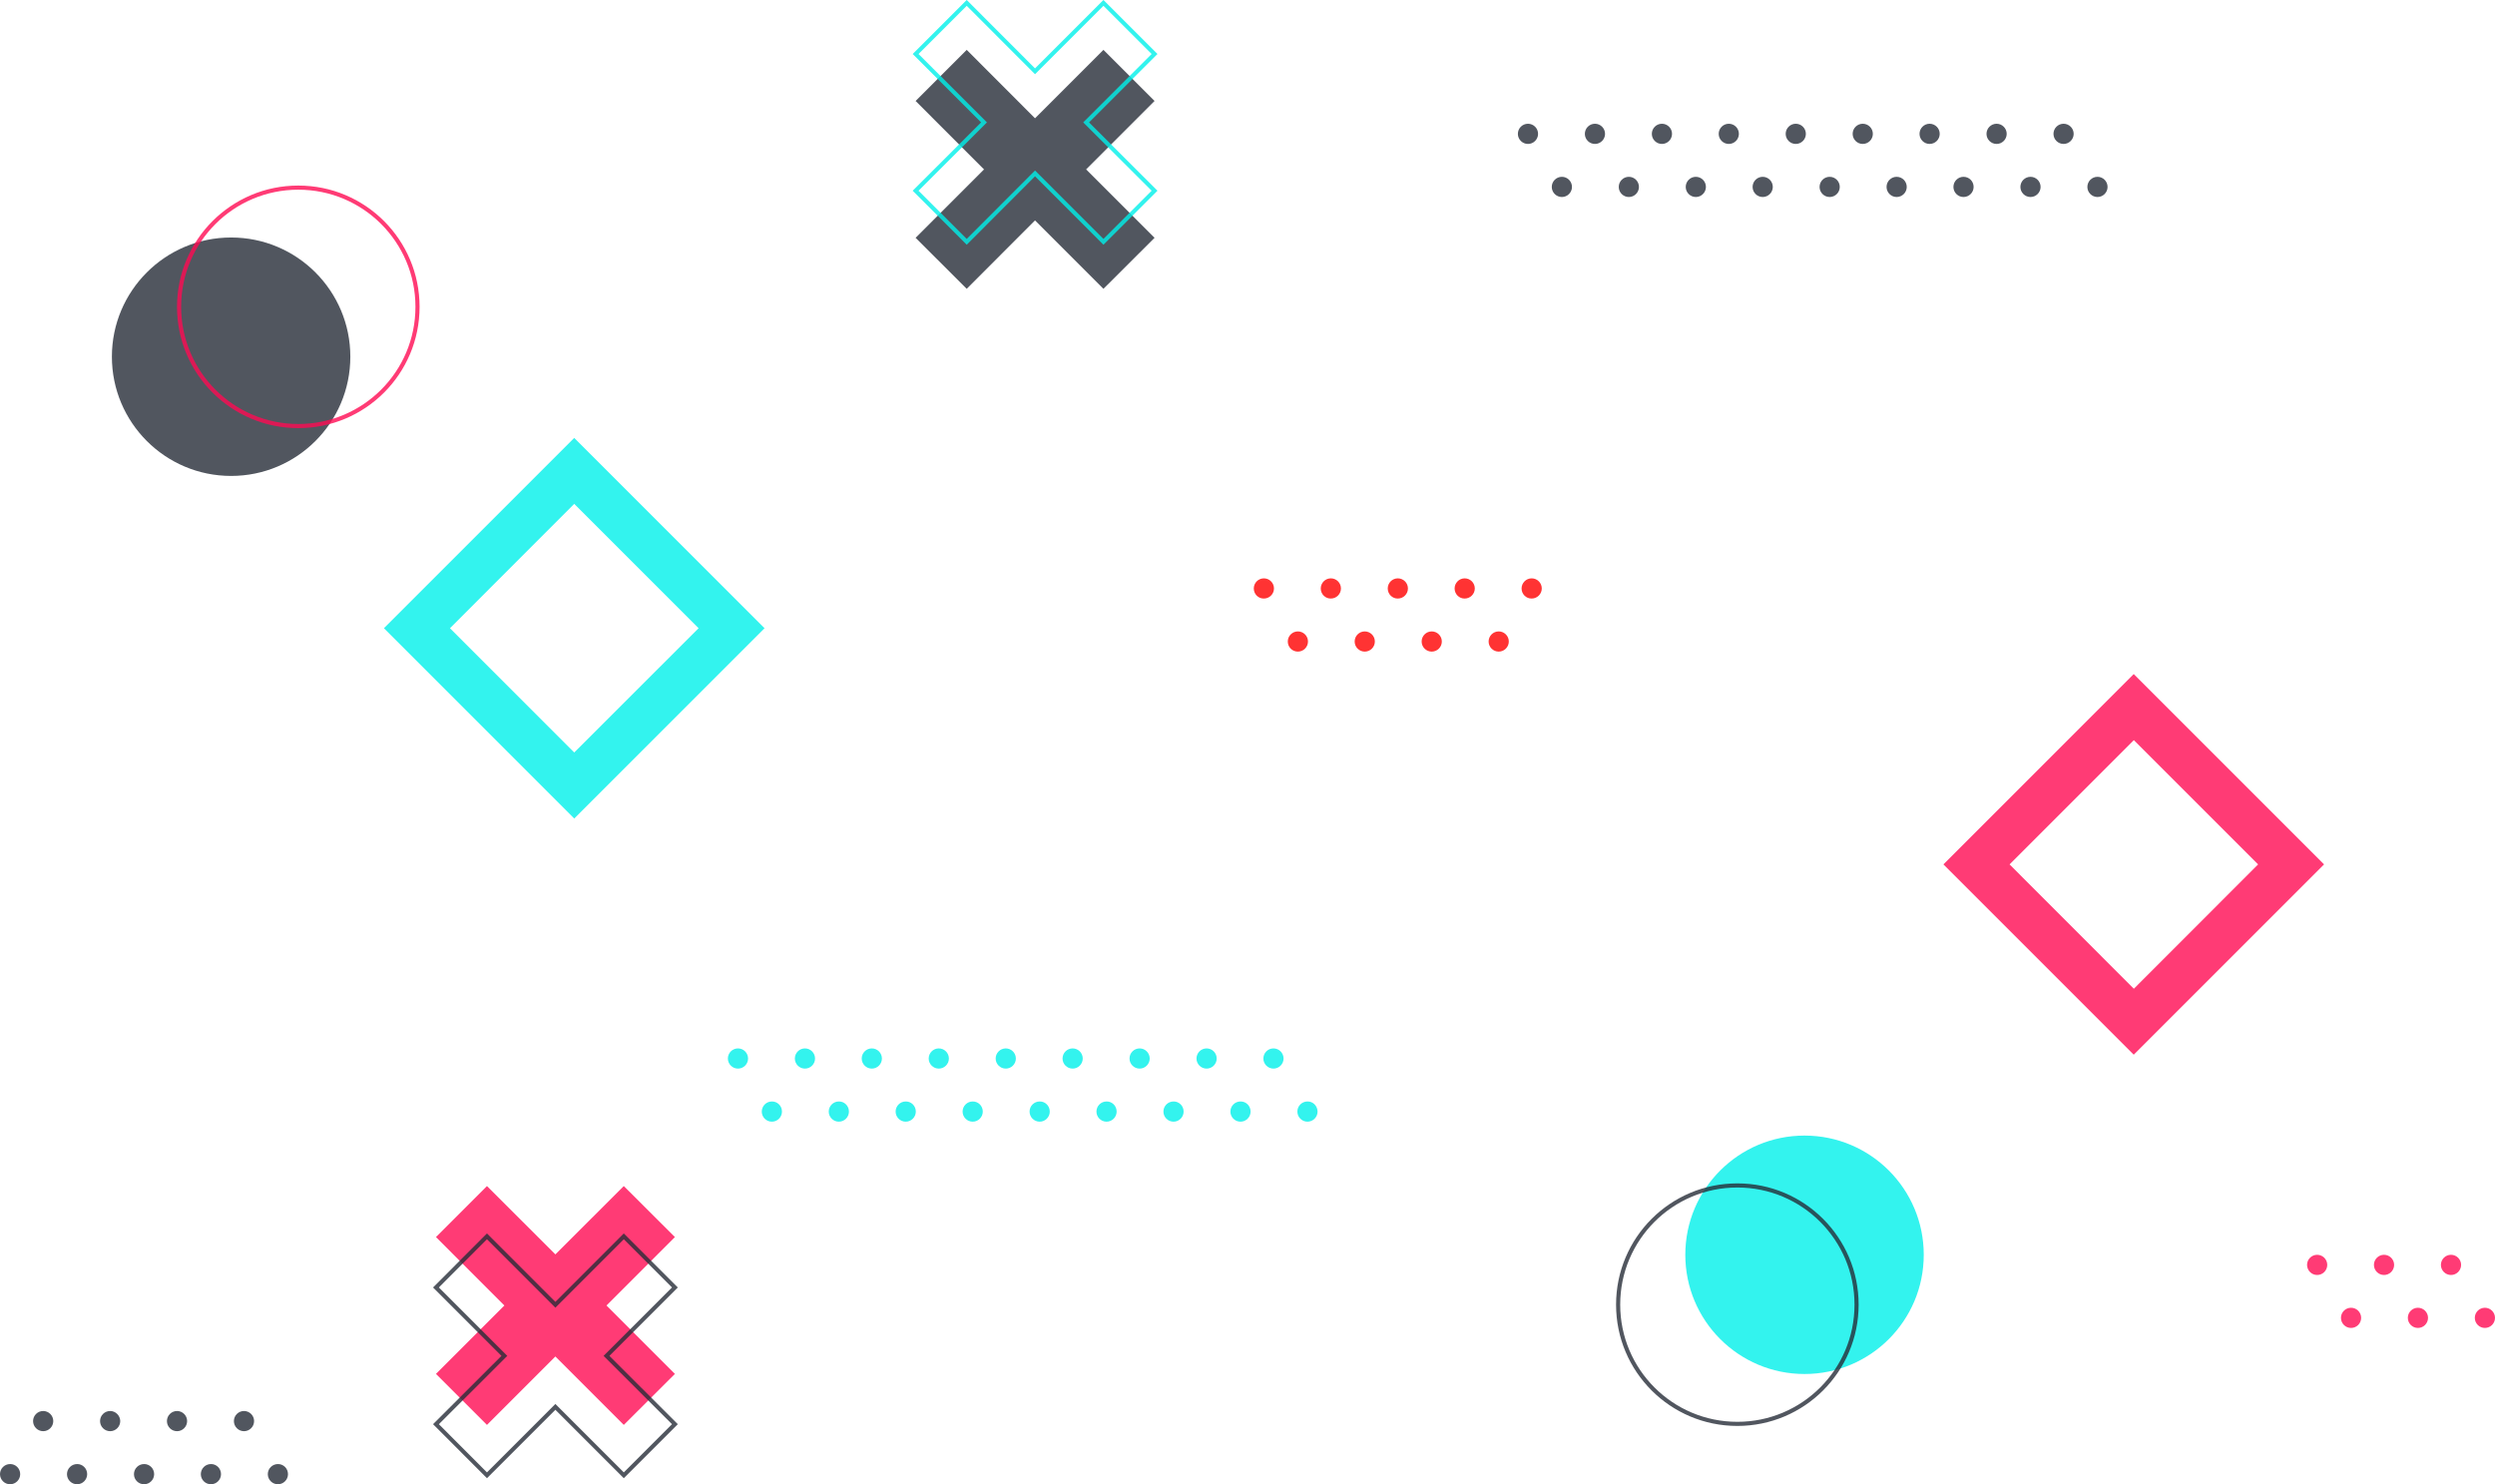 <?xml version="1.0" encoding="utf-8"?>
<!-- Generator: Adobe Illustrator 26.2.1, SVG Export Plug-In . SVG Version: 6.00 Build 0)  -->
<svg version="1.1" id="Layer_1" xmlns="http://www.w3.org/2000/svg" xmlns:xlink="http://www.w3.org/1999/xlink" x="0px" y="0px"
	 viewBox="0 0 2421.4 1440.5" style="enable-background:new 0 0 2421.4 1440.5;" xml:space="preserve">
<style type="text/css">
	.st0{opacity:0.8;fill:#262C38;enable-background:new    ;}
	.st1{opacity:0.8;fill:none;stroke:#FF0B53;stroke-width:4;stroke-miterlimit:10;enable-background:new    ;}
	.st2{opacity:0.8;fill:#00F0E9;enable-background:new    ;}
	.st3{opacity:0.8;fill:none;stroke:#262C38;stroke-width:4;stroke-miterlimit:10;enable-background:new    ;}
	.st4{opacity:0.8;fill:#FF0B53;enable-background:new    ;}
	.st5{opacity:0.8;fill:none;stroke:#00F0E9;stroke-width:4;stroke-miterlimit:10;enable-background:new    ;}
	.st6{opacity:0.8;fill:#FF0000;enable-background:new    ;}
</style>
<path class="st0" d="M340,346.2c0,63.9-51.8,115.7-115.7,115.7s-115.7-51.8-115.7-115.7s51.8-115.7,115.7-115.7
	C288.2,230.5,340,282.3,340,346.2L340,346.2z"/>
<path class="st1" d="M405.2,297.8c0,63.9-51.8,115.7-115.7,115.7s-115.7-51.8-115.7-115.7s51.8-115.7,115.7-115.7
	C353.4,182.1,405.2,233.9,405.2,297.8L405.2,297.8z"/>
<path class="st2" d="M1635.6,1217.8c0-63.9,51.8-115.7,115.7-115.7s115.7,51.8,115.7,115.7c0,63.9-51.8,115.7-115.7,115.7l0,0
	C1687.4,1333.5,1635.6,1281.7,1635.6,1217.8z"/>
<path class="st3" d="M1570.4,1266.2c0-63.9,51.8-115.7,115.7-115.7s115.7,51.8,115.7,115.7c0,63.9-51.8,115.7-115.7,115.7l0,0
	C1622.2,1381.9,1570.4,1330.1,1570.4,1266.2L1570.4,1266.2z"/>
<path class="st4" d="M2191.5,838.9l-120.6,120.7l-120.6-120.7l120.6-120.6L2191.5,838.9z M1886.1,838.9l184.7,184.7l184.7-184.7
	l-184.7-184.7L1886.1,838.9z"/>
<path class="st2" d="M678,609.7L557.3,730.3L436.7,609.7L557.3,489L678,609.7z M372.6,609.7l184.7,184.7L742,609.7L557.3,425
	L372.6,609.7L372.6,609.7z"/>
<polygon class="st0" points="1070.9,48.4 1004.5,114.8 938.2,48.4 888.6,98 955,164.4 888.6,230.8 938.2,280.3 1004.5,213.9 
	1070.9,280.3 1120.5,230.8 1054.1,164.4 1120.5,98 "/>
<polygon class="st5" points="1070.9,2.8 1004.5,69.2 938.2,2.8 888.6,52.4 955,118.8 888.6,185.1 938.2,234.7 1004.5,168.3 
	1070.9,234.7 1120.5,185.1 1054.1,118.8 1120.5,52.4 "/>
<polygon class="st4" points="605.4,1151.1 539,1217.4 472.6,1151.1 423.1,1200.6 489.5,1267 423.1,1333.4 472.6,1382.9 539,1316.5 
	605.4,1382.9 655,1333.4 588.6,1267 655,1200.6 "/>
<polygon class="st3" points="605.4,1199.9 539,1266.3 472.6,1199.9 423.1,1249.5 489.5,1315.9 423.1,1382.2 472.6,1431.8 
	539,1365.4 605.4,1431.8 655,1382.2 588.6,1315.9 655,1249.5 "/>
<path class="st0" d="M1492.7,129.9c0,5.4-4.4,9.8-9.8,9.8s-9.8-4.4-9.8-9.8c0-5.4,4.4-9.8,9.8-9.8
	C1488.3,120.1,1492.7,124.5,1492.7,129.9L1492.7,129.9z"/>
<path class="st0" d="M1557.7,129.9c0,5.4-4.4,9.8-9.8,9.8s-9.8-4.4-9.8-9.8c0-5.4,4.4-9.8,9.8-9.8
	C1553.3,120.1,1557.7,124.5,1557.7,129.9L1557.7,129.9z"/>
<path class="st0" d="M1622.7,129.9c0,5.4-4.4,9.8-9.8,9.8s-9.8-4.4-9.8-9.8c0-5.4,4.4-9.8,9.8-9.8
	C1618.3,120.1,1622.7,124.5,1622.7,129.9L1622.7,129.9z"/>
<path class="st0" d="M1687.6,129.9c0,5.4-4.4,9.8-9.8,9.8s-9.8-4.4-9.8-9.8c0-5.4,4.4-9.8,9.8-9.8
	C1683.2,120.1,1687.6,124.5,1687.6,129.9L1687.6,129.9z"/>
<path class="st0" d="M1752.6,129.9c0,5.4-4.4,9.8-9.8,9.8s-9.8-4.4-9.8-9.8c0-5.4,4.4-9.8,9.8-9.8l0,0
	C1748.2,120.1,1752.6,124.5,1752.6,129.9L1752.6,129.9z"/>
<path class="st0" d="M1817.6,129.9c0,5.4-4.4,9.8-9.8,9.8s-9.8-4.4-9.8-9.8c0-5.4,4.4-9.8,9.8-9.8l0,0
	C1813.2,120.1,1817.6,124.5,1817.6,129.9L1817.6,129.9z"/>
<path class="st0" d="M1882.5,129.9c0,5.4-4.4,9.8-9.8,9.8s-9.8-4.4-9.8-9.8c0-5.4,4.4-9.8,9.8-9.8l0,0
	C1878.1,120.1,1882.5,124.5,1882.5,129.9z"/>
<path class="st0" d="M1947.5,129.9c0,5.4-4.4,9.8-9.8,9.8s-9.8-4.4-9.8-9.8c0-5.4,4.4-9.8,9.8-9.8l0,0
	C1943.1,120.1,1947.5,124.5,1947.5,129.9z"/>
<path class="st0" d="M2012.5,129.9c0,5.4-4.4,9.8-9.8,9.8s-9.8-4.4-9.8-9.8c0-5.4,4.4-9.8,9.8-9.8l0,0
	C2008.1,120.1,2012.5,124.5,2012.5,129.9z"/>
<path class="st0" d="M1525.6,181.4c0,5.4-4.4,9.8-9.8,9.8s-9.8-4.4-9.8-9.8s4.4-9.8,9.8-9.8l0,0
	C1521.2,171.6,1525.6,176,1525.6,181.4L1525.6,181.4z"/>
<path class="st0" d="M1590.6,181.4c0,5.4-4.4,9.8-9.8,9.8s-9.8-4.4-9.8-9.8s4.4-9.8,9.8-9.8l0,0
	C1586.2,171.6,1590.6,176,1590.6,181.4L1590.6,181.4z"/>
<path class="st0" d="M1655.6,181.4c0,5.4-4.4,9.8-9.8,9.8s-9.8-4.4-9.8-9.8s4.4-9.8,9.8-9.8l0,0
	C1651.2,171.6,1655.6,176,1655.6,181.4z"/>
<path class="st0" d="M1720.5,181.4c0,5.4-4.4,9.8-9.8,9.8s-9.8-4.4-9.8-9.8c0-5.4,4.4-9.8,9.8-9.8
	C1716.1,171.6,1720.5,176,1720.5,181.4L1720.5,181.4z"/>
<path class="st0" d="M1785.5,181.4c0,5.4-4.4,9.8-9.8,9.8s-9.8-4.4-9.8-9.8c0-5.4,4.4-9.8,9.8-9.8
	C1781.1,171.6,1785.5,176,1785.5,181.4L1785.5,181.4z"/>
<path class="st0" d="M1850.5,181.4c0,5.4-4.4,9.8-9.8,9.8s-9.8-4.4-9.8-9.8c0-5.4,4.4-9.8,9.8-9.8
	C1846.1,171.6,1850.5,176,1850.5,181.4L1850.5,181.4z"/>
<path class="st0" d="M1915.4,181.4c0,5.4-4.4,9.8-9.8,9.8s-9.8-4.4-9.8-9.8c0-5.4,4.4-9.8,9.8-9.8
	C1911.1,171.6,1915.4,176,1915.4,181.4L1915.4,181.4z"/>
<path class="st0" d="M1980.4,181.4c0,5.4-4.4,9.8-9.8,9.8s-9.8-4.4-9.8-9.8c0-5.4,4.4-9.8,9.8-9.8
	C1976,171.6,1980.4,176,1980.4,181.4L1980.4,181.4z"/>
<path class="st0" d="M2045.4,181.4c0,5.4-4.4,9.8-9.8,9.8s-9.8-4.4-9.8-9.8c0-5.4,4.4-9.8,9.8-9.8
	C2041,171.6,2045.4,176,2045.4,181.4L2045.4,181.4z"/>
<path class="st2" d="M726,1027.3c0,5.4-4.4,9.8-9.8,9.8s-9.8-4.4-9.8-9.8s4.4-9.8,9.8-9.8l0,0C721.6,1017.5,726,1021.9,726,1027.3z"
	/>
<path class="st2" d="M791,1027.3c0,5.4-4.4,9.8-9.8,9.8s-9.8-4.4-9.8-9.8s4.4-9.8,9.8-9.8l0,0C786.6,1017.5,791,1021.9,791,1027.3z"
	/>
<path class="st2" d="M855.9,1027.3c0,5.4-4.4,9.8-9.8,9.8s-9.8-4.4-9.8-9.8s4.4-9.8,9.8-9.8l0,0
	C851.5,1017.5,855.9,1021.9,855.9,1027.3z"/>
<path class="st2" d="M920.9,1027.3c0,5.4-4.4,9.8-9.8,9.8s-9.8-4.4-9.8-9.8s4.4-9.8,9.8-9.8l0,0
	C916.5,1017.5,920.9,1021.9,920.9,1027.3z"/>
<path class="st2" d="M985.9,1027.3c0,5.4-4.4,9.8-9.8,9.8c-5.4,0-9.8-4.4-9.8-9.8s4.4-9.8,9.8-9.8l0,0
	C981.5,1017.5,985.9,1021.9,985.9,1027.3z"/>
<path class="st2" d="M1050.8,1027.3c0,5.4-4.4,9.8-9.8,9.8s-9.8-4.4-9.8-9.8s4.4-9.8,9.8-9.8
	C1046.4,1017.5,1050.8,1021.9,1050.8,1027.3L1050.8,1027.3z"/>
<path class="st2" d="M1115.8,1027.3c0,5.4-4.4,9.8-9.8,9.8s-9.8-4.4-9.8-9.8s4.4-9.8,9.8-9.8l0,0
	C1111.4,1017.5,1115.8,1021.9,1115.8,1027.3L1115.8,1027.3z"/>
<path class="st2" d="M1180.8,1027.3c0,5.4-4.4,9.8-9.8,9.8s-9.8-4.4-9.8-9.8s4.4-9.8,9.8-9.8l0,0
	C1176.4,1017.5,1180.8,1021.9,1180.8,1027.3L1180.8,1027.3z"/>
<path class="st2" d="M1245.7,1027.3c0,5.4-4.4,9.8-9.8,9.8s-9.8-4.4-9.8-9.8s4.4-9.8,9.8-9.8l0,0
	C1241.3,1017.5,1245.7,1021.9,1245.7,1027.3z"/>
<path class="st2" d="M758.9,1078.8c0,5.4-4.4,9.8-9.8,9.8s-9.8-4.4-9.8-9.8s4.4-9.8,9.8-9.8l0,0
	C754.5,1068.9,758.9,1073.3,758.9,1078.8z"/>
<path class="st2" d="M823.9,1078.8c0,5.4-4.4,9.8-9.8,9.8c-5.4,0-9.8-4.4-9.8-9.8s4.4-9.8,9.8-9.8l0,0
	C819.5,1068.9,823.9,1073.3,823.9,1078.8z"/>
<path class="st2" d="M888.8,1078.8c0,5.4-4.4,9.8-9.8,9.8s-9.8-4.4-9.8-9.8s4.4-9.8,9.8-9.8l0,0
	C884.4,1068.9,888.8,1073.3,888.8,1078.8z"/>
<path class="st2" d="M953.8,1078.8c0,5.4-4.4,9.8-9.8,9.8c-5.4,0-9.8-4.4-9.8-9.8s4.4-9.8,9.8-9.8l0,0
	C949.4,1068.9,953.8,1073.3,953.8,1078.8z"/>
<path class="st2" d="M1018.8,1078.8c0,5.4-4.4,9.8-9.8,9.8s-9.8-4.4-9.8-9.8s4.4-9.8,9.8-9.8
	C1014.4,1068.9,1018.8,1073.3,1018.8,1078.8z"/>
<path class="st2" d="M1083.7,1078.8c0,5.4-4.4,9.8-9.8,9.8s-9.8-4.4-9.8-9.8s4.4-9.8,9.8-9.8
	C1079.3,1068.9,1083.7,1073.3,1083.7,1078.8z"/>
<path class="st2" d="M1148.7,1078.8c0,5.4-4.4,9.8-9.8,9.8s-9.8-4.4-9.8-9.8s4.4-9.8,9.8-9.8
	C1144.3,1068.9,1148.7,1073.3,1148.7,1078.8z"/>
<path class="st2" d="M1213.7,1078.8c0,5.4-4.4,9.8-9.8,9.8s-9.8-4.4-9.8-9.8s4.4-9.8,9.8-9.8
	C1209.3,1068.9,1213.7,1073.3,1213.7,1078.8z"/>
<path class="st2" d="M1278.7,1078.8c0,5.4-4.4,9.8-9.8,9.8s-9.8-4.4-9.8-9.8s4.4-9.8,9.8-9.8
	C1274.3,1068.9,1278.6,1073.3,1278.7,1078.8z"/>
<path class="st4" d="M2258.6,1227.6c0,5.4-4.4,9.8-9.8,9.8s-9.8-4.4-9.8-9.8s4.4-9.8,9.8-9.8S2258.6,1222.2,2258.6,1227.6
	L2258.6,1227.6z"/>
<path class="st4" d="M2323.5,1227.6c0,5.4-4.4,9.8-9.8,9.8s-9.8-4.4-9.8-9.8s4.4-9.8,9.8-9.8S2323.5,1222.2,2323.5,1227.6
	L2323.5,1227.6z"/>
<path class="st4" d="M2388.5,1227.6c0,5.4-4.4,9.8-9.8,9.8s-9.8-4.4-9.8-9.8s4.4-9.8,9.8-9.8S2388.5,1222.2,2388.5,1227.6
	L2388.5,1227.6z"/>
<path class="st4" d="M2291.5,1279c0,5.4-4.4,9.8-9.8,9.8c-5.4,0-9.8-4.4-9.8-9.8s4.4-9.8,9.8-9.8S2291.5,1273.6,2291.5,1279
	L2291.5,1279z"/>
<path class="st4" d="M2356.4,1279c0,5.4-4.4,9.8-9.8,9.8c-5.4,0-9.8-4.4-9.8-9.8s4.4-9.8,9.8-9.8S2356.4,1273.6,2356.4,1279
	L2356.4,1279z"/>
<path class="st4" d="M2421.4,1279c0,5.4-4.4,9.8-9.8,9.8c-5.4,0-9.8-4.4-9.8-9.8s4.4-9.8,9.8-9.8l0,0
	C2417,1269.2,2421.4,1273.6,2421.4,1279L2421.4,1279z"/>
<path class="st0" d="M51.7,1379.2c0,5.4-4.4,9.8-9.8,9.8s-9.8-4.4-9.8-9.8s4.4-9.8,9.8-9.8l0,0C47.3,1369.4,51.7,1373.8,51.7,1379.2
	z"/>
<path class="st0" d="M116.7,1379.2c0,5.4-4.4,9.8-9.8,9.8s-9.8-4.4-9.8-9.8s4.4-9.8,9.8-9.8l0,0
	C112.2,1369.4,116.6,1373.8,116.7,1379.2z"/>
<path class="st0" d="M181.6,1379.2c0,5.4-4.4,9.8-9.8,9.8s-9.8-4.4-9.8-9.8s4.4-9.8,9.8-9.8l0,0
	C177.2,1369.4,181.6,1373.8,181.6,1379.2z"/>
<path class="st0" d="M246.6,1379.2c0,5.4-4.4,9.8-9.8,9.8s-9.8-4.4-9.8-9.8s4.4-9.8,9.8-9.8l0,0
	C242.2,1369.4,246.6,1373.8,246.6,1379.2z"/>
<path class="st0" d="M19.6,1430.7c0,5.4-4.4,9.8-9.8,9.8s-9.8-4.4-9.8-9.8s4.4-9.8,9.8-9.8C15.2,1420.8,19.6,1425.2,19.6,1430.7
	L19.6,1430.7z"/>
<path class="st0" d="M84.6,1430.7c0,5.4-4.4,9.8-9.8,9.8s-9.8-4.4-9.8-9.8s4.4-9.8,9.8-9.8C80.2,1420.8,84.6,1425.2,84.6,1430.7
	L84.6,1430.7z"/>
<path class="st0" d="M149.6,1430.7c0,5.4-4.4,9.8-9.8,9.8s-9.8-4.4-9.8-9.8s4.4-9.8,9.8-9.8C145.2,1420.8,149.6,1425.2,149.6,1430.7
	L149.6,1430.7z"/>
<path class="st0" d="M214.5,1430.7c0,5.4-4.4,9.8-9.8,9.8s-9.8-4.4-9.8-9.8s4.4-9.8,9.8-9.8C210.1,1420.8,214.5,1425.2,214.5,1430.7
	L214.5,1430.7z"/>
<path class="st0" d="M279.5,1430.7c0,5.4-4.4,9.8-9.8,9.8s-9.8-4.4-9.8-9.8s4.4-9.8,9.8-9.8C275.1,1420.8,279.5,1425.2,279.5,1430.7
	L279.5,1430.7z"/>
<path class="st6" d="M1444.7,622.6c0-5.4,4.4-9.8,9.8-9.8s9.8,4.4,9.8,9.8s-4.4,9.8-9.8,9.8C1449.1,632.4,1444.7,628,1444.7,622.6
	L1444.7,622.6z"/>
<path class="st6" d="M1379.7,622.6c0-5.4,4.4-9.8,9.8-9.8s9.8,4.4,9.8,9.8s-4.4,9.8-9.8,9.8C1384.1,632.4,1379.7,628,1379.7,622.6
	L1379.7,622.6z"/>
<path class="st6" d="M1314.7,622.6c0-5.4,4.4-9.8,9.8-9.8s9.8,4.4,9.8,9.8c0,5.4-4.4,9.8-9.8,9.8l0,0
	C1319.1,632.4,1314.7,628,1314.7,622.6L1314.7,622.6z"/>
<path class="st6" d="M1249.8,622.6c0-5.4,4.4-9.8,9.8-9.8s9.8,4.4,9.8,9.8c0,5.4-4.4,9.8-9.8,9.8l0,0
	C1254.1,632.4,1249.8,628,1249.8,622.6L1249.8,622.6z"/>
<path class="st6" d="M1476.7,571.1c0-5.4,4.4-9.8,9.8-9.8s9.8,4.4,9.8,9.8c0,5.4-4.4,9.8-9.8,9.8l0,0
	C1481.1,581,1476.7,576.6,1476.7,571.1z"/>
<path class="st6" d="M1411.7,571.1c0-5.4,4.4-9.8,9.8-9.8s9.8,4.4,9.8,9.8c0,5.4-4.4,9.8-9.8,9.8l0,0
	C1416.1,581,1411.7,576.6,1411.7,571.1z"/>
<path class="st6" d="M1346.8,571.1c0-5.4,4.4-9.8,9.8-9.8s9.8,4.4,9.8,9.8c0,5.4-4.4,9.8-9.8,9.8l0,0
	C1351.2,581,1346.8,576.6,1346.8,571.1z"/>
<path class="st6" d="M1281.8,571.1c0-5.4,4.4-9.8,9.8-9.8s9.8,4.4,9.8,9.8s-4.4,9.8-9.8,9.8C1286.2,581,1281.8,576.6,1281.8,571.1
	L1281.8,571.1z"/>
<path class="st6" d="M1216.8,571.1c0-5.4,4.4-9.8,9.8-9.8s9.8,4.4,9.8,9.8s-4.4,9.8-9.8,9.8C1221.2,581,1216.8,576.6,1216.8,571.1
	L1216.8,571.1z"/>
</svg>
